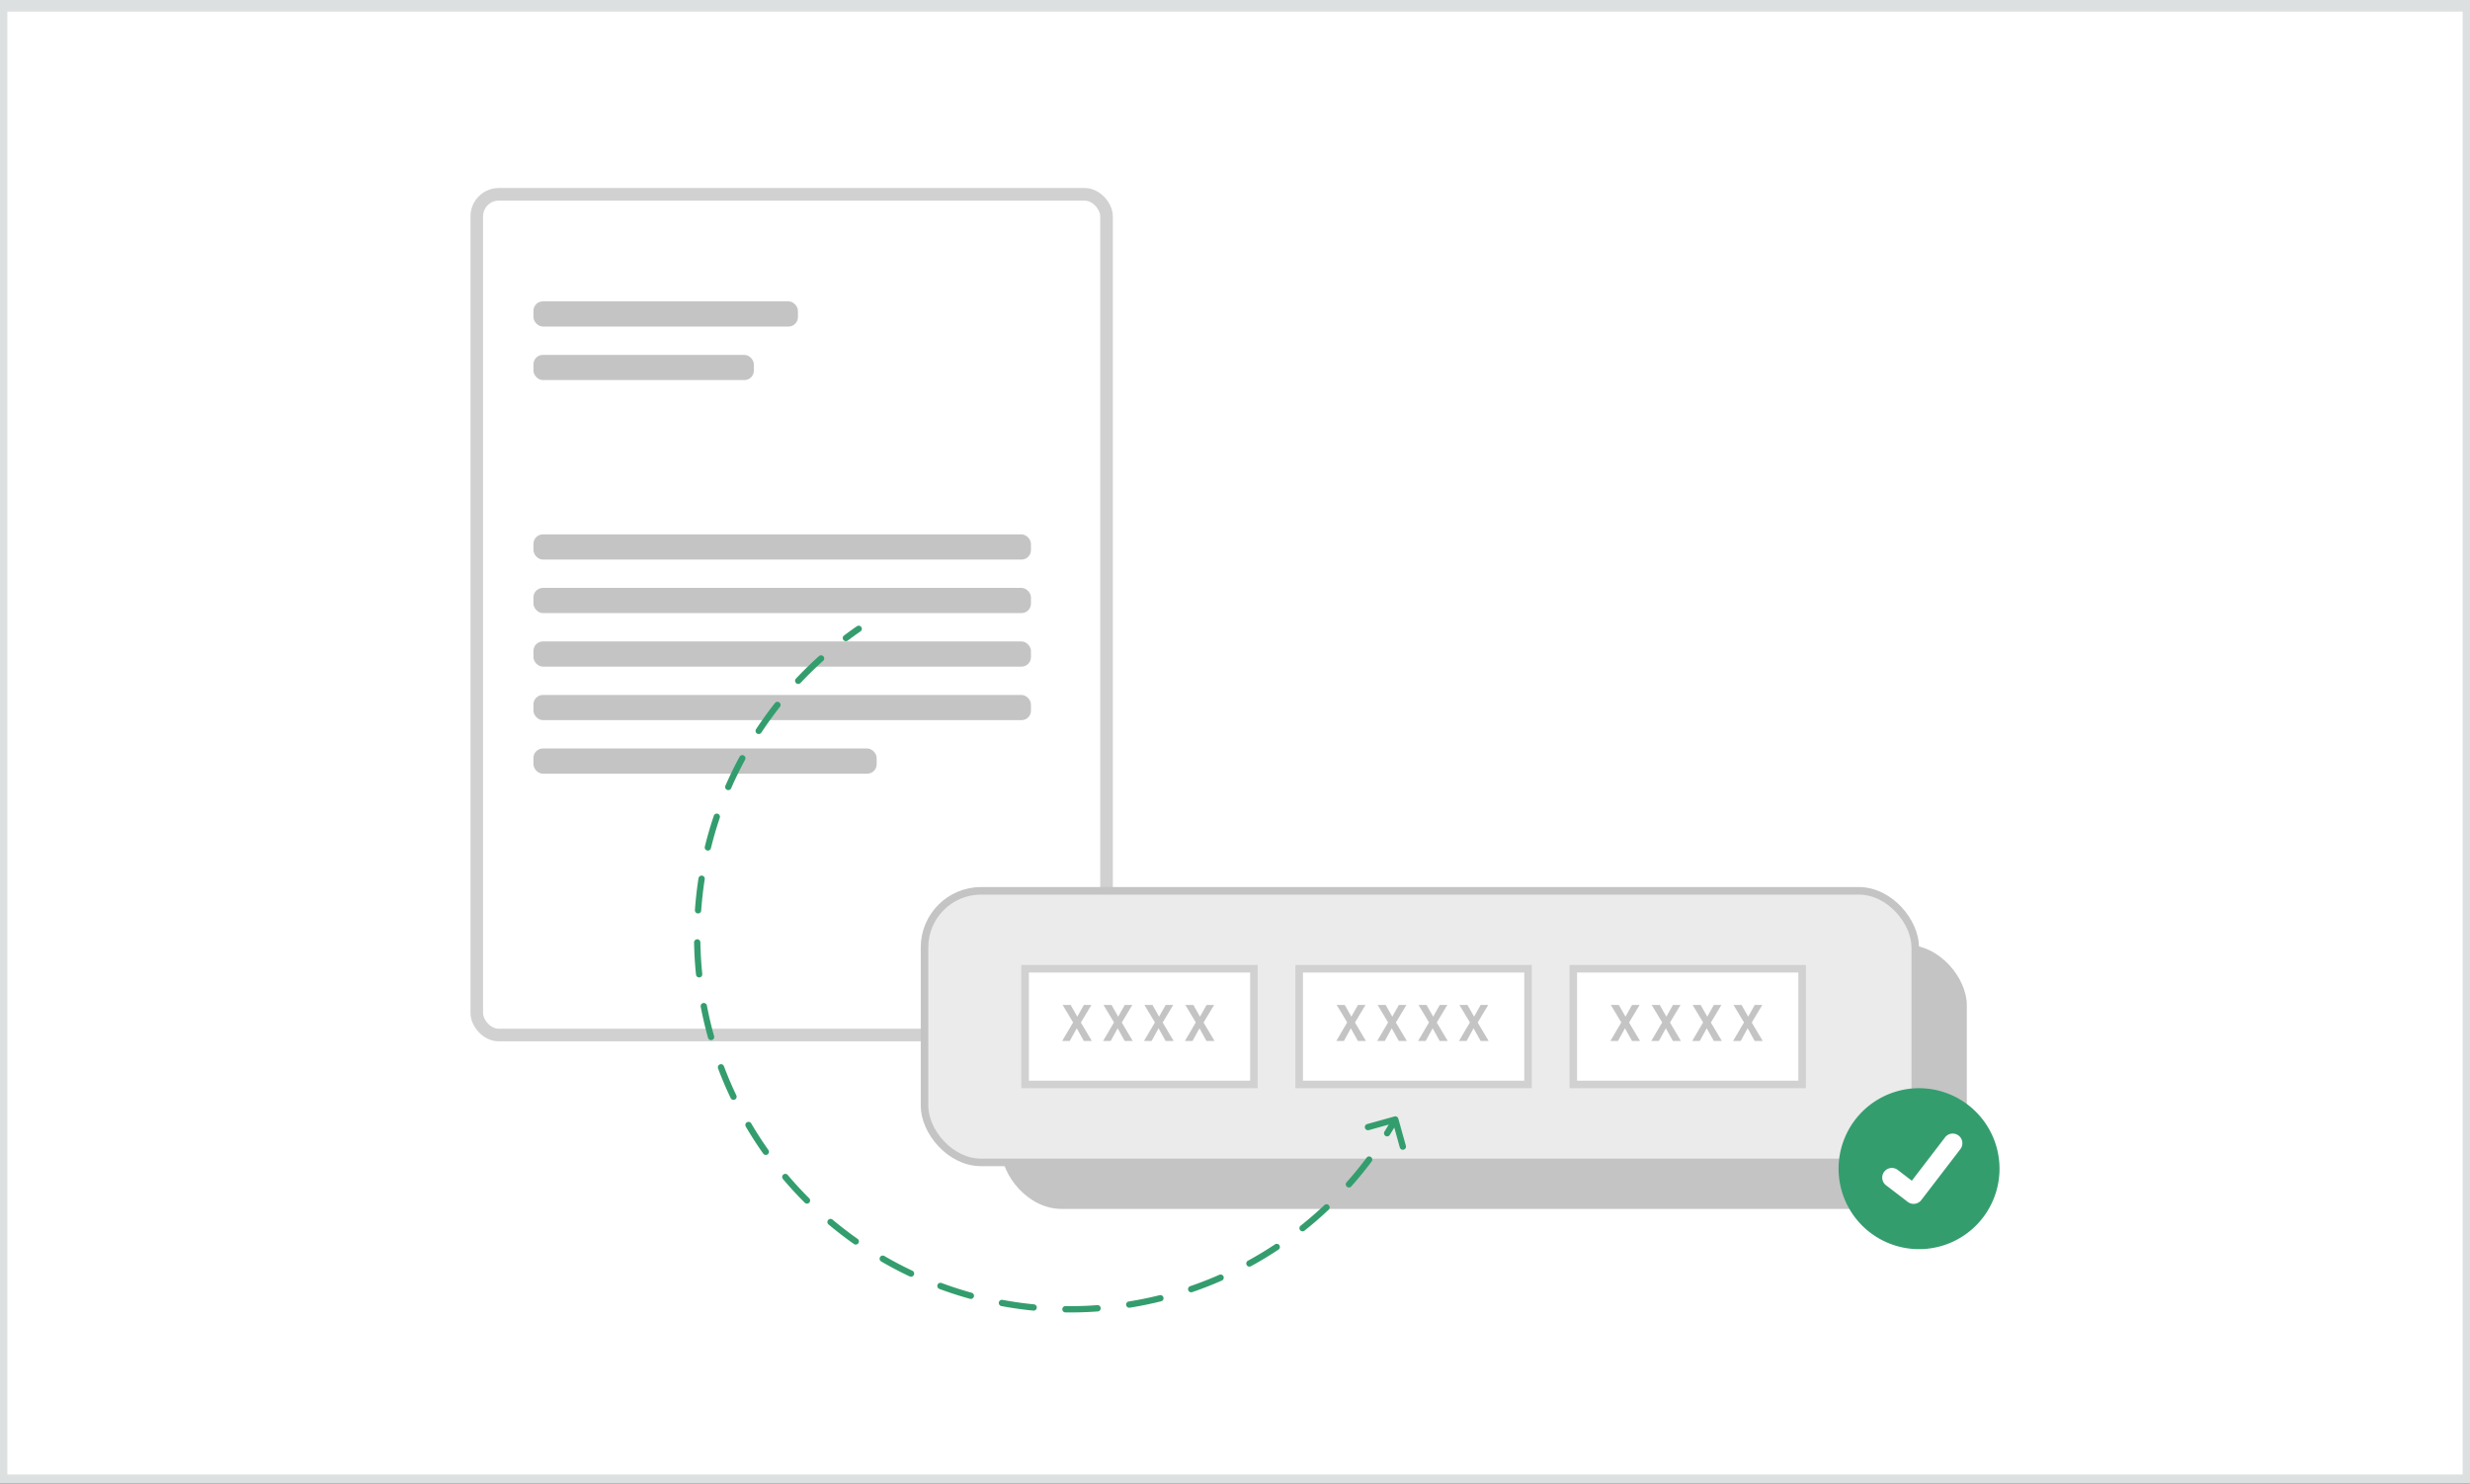 <svg width="303" height="182" fill="none" xmlns="http://www.w3.org/2000/svg">
    <rect width="100%" height="100%" fill="#333333" stroke="none"/>
    <path d="M0 .518h303v181.259H0V.517Z" fill="#fff"/>
    <rect x="58.487" y="23.835" width="77.253" height="103.133" rx="2.704" fill="#fff" stroke="#D1D1D1"
          stroke-width="1.545"/>
    <rect x="65.439" y="36.968" width="32.446" height="3.09" rx="1.159" fill="#C4C4C4"/>
    <rect x="65.439" y="65.552" width="61.03" height="3.09" rx="1.159" fill="#C4C4C4"/>
    <rect x="65.439" y="72.118" width="61.03" height="3.09" rx="1.159" fill="#C4C4C4"/>
    <rect x="65.439" y="78.685" width="61.03" height="3.09" rx="1.159" fill="#C4C4C4"/>
    <rect x="65.439" y="85.251" width="61.03" height="3.09" rx="1.159" fill="#C4C4C4"/>
    <rect x="65.439" y="91.817" width="42.103" height="3.09" rx="1.159" fill="#C4C4C4"/>
    <rect x="65.439" y="43.534" width="27.038" height="3.09" rx="1.159" fill="#C4C4C4"/>
    <rect x="122.821" y="115.908" width="118.454" height="32.39" rx="7.403" fill="#C4C4C4"/>
    <rect x="113.412" y="109.276" width="121.539" height="33.315" rx="6.941" fill="#EBEBEB" stroke="#C4C4C4"
          stroke-width=".925"/>
    <path d="M235.414 133.491a9.868 9.868 0 0 0-9.12 6.094 9.87 9.87 0 0 0 2.14 10.757 9.874 9.874 0 0 0 10.758 2.14 9.872 9.872 0 0 0 6.093-9.12 9.886 9.886 0 0 0-2.894-6.977 9.886 9.886 0 0 0-6.977-2.894Z"
          fill="#349D6E"/>
    <path d="M234.745 147.678a1.174 1.174 0 0 1-.708-.235l-.012-.009-2.665-2.038a1.188 1.188 0 0 1-.219-1.661 1.183 1.183 0 0 1 1.66-.219l1.726 1.324 4.078-5.321a1.179 1.179 0 0 1 1.245-.423c.151.04.291.109.415.204l-.025.035.026-.035a1.187 1.187 0 0 1 .219 1.66l-4.797 6.255a1.188 1.188 0 0 1-.942.462l-.001.001Z"
          fill="#fff"/>
    <path fill="#fff" stroke="#D1D1D1" stroke-width=".925"
          d="M125.752 118.838h28.071v14.19h-28.071zM159.375 118.838h28.071v14.19h-28.071zM192.999 118.838h28.071v14.19h-28.071z"/>
    <path d="M133.888 123.276h-.929l-.8 1.428h-.013l-.807-1.428h-.986l1.287 2.145-1.339 2.273h.935l.846-1.543h.013l.858 1.543h.986l-1.345-2.26 1.294-2.158Zm5.017 0h-.928l-.801 1.428h-.013l-.807-1.428h-.986l1.287 2.145-1.338 2.273h.935l.845-1.543h.013l.858 1.543h.986l-1.344-2.26 1.293-2.158Zm5.018 0h-.929l-.8 1.428h-.013l-.807-1.428h-.986l1.287 2.145-1.339 2.273h.935l.846-1.543h.013l.858 1.543h.986l-1.345-2.26 1.294-2.158Zm5.017 0h-.928l-.801 1.428h-.013l-.807-1.428h-.986l1.287 2.145-1.338 2.273h.935l.845-1.543h.013l.858 1.543h.986l-1.345-2.26 1.294-2.158ZM167.511 123.276h-.928l-.801 1.428h-.013l-.807-1.428h-.986l1.287 2.145-1.338 2.273h.935l.845-1.543h.013l.858 1.543h.986l-1.344-2.26 1.293-2.158Zm5.018 0h-.929l-.8 1.428h-.013l-.807-1.428h-.986l1.287 2.145-1.339 2.273h.935l.846-1.543h.013l.858 1.543h.986l-1.345-2.26 1.294-2.158Zm5.017 0h-.928l-.801 1.428h-.013l-.807-1.428h-.986l1.287 2.145-1.338 2.273h.935l.845-1.543h.013l.858 1.543h.986l-1.344-2.26 1.293-2.158Zm5.018 0h-.929l-.8 1.428h-.013l-.807-1.428h-.986l1.287 2.145-1.339 2.273h.935l.846-1.543h.013l.858 1.543h.986l-1.345-2.26 1.294-2.158ZM201.135 123.276h-.929l-.8 1.428h-.013l-.807-1.428h-.986l1.287 2.145-1.338 2.273h.935l.845-1.543h.013l.858 1.543h.986l-1.345-2.26 1.294-2.158Zm5.017 0h-.928l-.801 1.428h-.013l-.807-1.428h-.986l1.287 2.145-1.338 2.273h.935l.845-1.543h.013l.858 1.543h.986l-1.344-2.26 1.293-2.158Zm5.018 0h-.929l-.8 1.428h-.013l-.807-1.428h-.986l1.287 2.145-1.339 2.273h.935l.846-1.543h.013l.858 1.543h.986l-1.345-2.26 1.294-2.158Zm5.017 0h-.928l-.801 1.428h-.013l-.807-1.428h-.986l1.287 2.145-1.338 2.273h.935l.845-1.543h.013l.858 1.543h.986l-1.344-2.26 1.293-2.158Z"
          fill="#C4C4C4"/>
    <path d="M171.349 137.276a.194.194 0 0 0-.238-.134l-1.674.467a.192.192 0 0 0-.134.238.194.194 0 0 0 .238.134l1.488-.415.415 1.488a.193.193 0 1 0 .372-.103l-.467-1.675Zm-16.382 16.738-.1-.165.1.165Zm-22.305 6.575-.006-.193.006.193Zm-22.657-5.234.089-.171-.089.171Zm-17.162-15.692-.162.105.162-.105Zm-7.236-22.099.192-.011-.192.011Zm4.556-22.803.174.085-.174-.085Zm15.283-17.462c.088-.061.11-.181.049-.27a.192.192 0 0 0-.268-.049l.219.319Zm-1.815.832a.193.193 0 1 0 .232.308l-.232-.308Zm-2.78 2.787a.193.193 0 1 0-.258-.287l.258.287Zm-3.07 2.463a.193.193 0 1 0 .282.265l-.282-.264Zm-2.264 3.22a.193.193 0 0 0-.303-.239l.303.24Zm-2.605 2.951a.193.193 0 1 0 .322.213l-.322-.213Zm-1.682 3.56a.193.193 0 1 0-.34-.185l.34.184Zm-2.065 3.35a.193.193 0 0 0 .354.155l-.354-.155Zm-1.051 3.794a.193.193 0 0 0-.366-.124l.366.124Zm-1.464 3.654a.192.192 0 0 0 .142.233.193.193 0 0 0 .233-.141l-.375-.092Zm-.39 3.917a.194.194 0 0 0-.16-.221.194.194 0 0 0-.22.162l.38.059Zm-.819 3.85a.193.193 0 0 0 .385.027l-.385-.027Zm.284 3.926a.193.193 0 1 0-.386.007l.386-.007Zm-.152 3.934a.193.193 0 1 0 .384-.04l-.384.04Zm.949 3.82a.193.193 0 1 0-.38.072l.38-.072Zm.52 3.902a.193.193 0 0 0 .372-.105l-.371.105Zm1.586 3.602a.193.193 0 0 0-.361.136l.361-.136Zm1.178 3.756a.193.193 0 1 0 .349-.166l-.349.166Zm2.177 3.28a.193.193 0 1 0-.334.196l.334-.196Zm1.8 3.501a.193.193 0 1 0 .315-.223l-.315.223Zm2.704 2.861a.193.193 0 1 0-.295.249l.295-.249Zm2.37 3.142a.193.193 0 1 0 .273-.273l-.273.273Zm3.152 2.359a.193.193 0 0 0-.249.296l.249-.296Zm2.871 2.693a.193.193 0 0 0 .222-.316l-.222.316Zm3.507 1.787a.192.192 0 0 0-.264.07.194.194 0 0 0 .07.264l.194-.334Zm3.289 2.164a.194.194 0 0 0 .257-.092.194.194 0 0 0-.093-.258l-.164.35Zm3.76 1.163a.193.193 0 1 0-.134.362l.134-.362Zm3.609 1.572a.192.192 0 0 0 .237-.134.192.192 0 0 0-.134-.238l-.103.372Zm3.904.506a.194.194 0 0 0-.226.154.195.195 0 0 0 .155.226l.071-.38Zm3.823.934a.193.193 0 1 0 .038-.384l-.038.384Zm3.933-.167a.193.193 0 0 0-.005.387l.005-.387Zm3.927.269a.193.193 0 1 0-.028-.385l.028.385Zm3.847-.834a.193.193 0 0 0 .061.381l-.061-.381Zm3.916-.404a.193.193 0 1 0-.093-.375l.093.375Zm3.648-1.478a.193.193 0 0 0 .125.366l-.125-.366Zm3.79-1.065a.194.194 0 0 0 .099-.255.194.194 0 0 0-.255-.099l.156.354Zm3.343-2.078a.193.193 0 1 0 .185.339l-.185-.339Zm3.553-1.695a.193.193 0 1 0-.214-.322l.214.322Zm2.94-2.617a.193.193 0 0 0-.031.271.194.194 0 0 0 .271.031l-.24-.302Zm3.212-2.276a.193.193 0 0 0 .007-.273.193.193 0 0 0-.273-.008l.266.281Zm2.451-3.08a.193.193 0 1 0 .289.257l-.289-.257Zm2.777-2.79a.192.192 0 0 0-.039-.27.192.192 0 0 0-.27.039l.309.231Zm1.891-3.452a.194.194 0 0 0 .062.266c.091.056.21.028.266-.062l-.328-.204ZM105.227 76.98c-.541.373-1.073.756-1.596 1.15l.232.31c.519-.392 1.047-.772 1.583-1.141l-.219-.319Zm-4.634 3.65a46.077 46.077 0 0 0-2.812 2.752l.282.264a45.71 45.71 0 0 1 2.788-2.728l-.258-.287Zm-5.379 5.733a45.935 45.935 0 0 0-2.302 3.19l.322.212a45.595 45.595 0 0 1 2.283-3.163l-.303-.24Zm-4.324 6.564c-.312.576-.612 1.159-.9 1.75l.347.169c.285-.586.583-1.164.893-1.735l-.34-.184Zm-.9 1.75c-.288.59-.563 1.185-.825 1.785l.354.155c.26-.596.532-1.186.818-1.771l-.347-.17Zm-2.242 5.455a46.011 46.011 0 0 0-1.098 3.778l.375.092a45.434 45.434 0 0 1 1.089-3.746l-.366-.124Zm-1.869 7.636a45.955 45.955 0 0 0-.438 3.909l.385.027c.09-1.299.235-2.593.435-3.877l-.382-.059Zm-.54 7.842c.01.655.036 1.31.075 1.966l.385-.023c-.038-.651-.063-1.3-.074-1.95l-.386.007Zm.075 1.966c.039.655.092 1.309.16 1.961l.383-.04a45.563 45.563 0 0 1-.157-1.944l-.386.023Zm.728 5.853c.246 1.29.546 2.568.9 3.83l.372-.105a45.526 45.526 0 0 1-.892-3.797l-.38.072Zm2.125 7.568a45.94 45.94 0 0 0 1.539 3.62l.349-.166a45.479 45.479 0 0 1-1.527-3.59l-.361.136Zm3.382 7.096c.332.565.676 1.123 1.032 1.675l.324-.209a44.881 44.881 0 0 1-1.022-1.662l-.334.196Zm1.032 1.675c.356.552.724 1.095 1.102 1.63l.315-.223c-.375-.53-.74-1.069-1.093-1.616l-.324.209Zm3.51 4.74a45.904 45.904 0 0 0 2.666 2.893l.273-.273a45.904 45.904 0 0 1-2.643-2.869l-.295.249Zm5.569 5.548a46.242 46.242 0 0 0 3.12 2.397l.222-.316a45.781 45.781 0 0 1-3.093-2.377l-.249.296Zm6.433 4.518c.566.329 1.14.646 1.722.952l.179-.342a47.15 47.15 0 0 1-1.707-.944l-.194.334Zm1.722.952c.581.306 1.168.598 1.761.878l.164-.35a45.747 45.747 0 0 1-1.746-.87l-.179.342Zm5.387 2.403c1.231.457 2.48.861 3.743 1.21l.103-.372a45.455 45.455 0 0 1-3.712-1.2l-.134.362Zm7.576 2.096c1.288.24 2.588.425 3.894.554l.038-.384a45.516 45.516 0 0 1-3.861-.55l-.071.38Zm7.822.774c.655.008 1.311.003 1.968-.017l-.012-.386c-.651.019-1.301.025-1.951.016l-.005.387Zm1.968-.017c.656-.02 1.311-.053 1.964-.101l-.028-.385c-.647.047-1.297.081-1.948.1l.012.386Zm5.872-.554a46.168 46.168 0 0 0 3.855-.785l-.093-.375a45.489 45.489 0 0 1-3.823.779l.061.381Zm7.628-1.897a46.095 46.095 0 0 0 3.665-1.431l-.156-.354a45.32 45.32 0 0 1-3.634 1.419l.125.366Zm7.193-3.17a47.317 47.317 0 0 0 1.706-.981l-.2-.331c-.557.337-1.121.661-1.691.973l.185.339Zm1.706-.981c.562-.34 1.116-.691 1.662-1.053l-.214-.322c-.541.359-1.091.707-1.648 1.044l.2.331Zm4.842-3.368a46.154 46.154 0 0 0 2.972-2.578l-.266-.281a45.682 45.682 0 0 1-2.946 2.557l.24.302Zm5.712-5.401a45.755 45.755 0 0 0 2.488-3.047l-.309-.231a45.824 45.824 0 0 1-2.468 3.021l.289.257Zm4.707-6.295c.346-.557.681-1.121 1.003-1.693l-.336-.19c-.32.568-.652 1.127-.995 1.679l.328.204Zm1.207-1.891a.386.386 0 0 0-.476-.269l-3.348.933a.386.386 0 1 0 .207.744l2.977-.829.829 2.977a.387.387 0 0 0 .744-.208l-.933-3.348Zm-16.568 16.789-.2-.33.2.33Zm-22.305 6.575-.012-.386.012.386Zm-22.657-5.234.179-.342-.179.342Zm-17.162-15.692-.324.21.324-.21Zm-7.236-22.099.385-.023-.385.023Zm4.556-22.803.347.17-.347-.17Zm15.392-17.303a.386.386 0 1 0-.438-.637l.438.636Zm-2.041.519a.387.387 0 0 0 .465.616l-.465-.617Zm-2.534 3.085a.386.386 0 1 0-.516-.575l.516.575Zm-3.34 2.187a.386.386 0 0 0 .564.529l-.564-.529Zm-1.971 3.472a.386.386 0 1 0-.606-.478l.606.478Zm-2.919 2.725a.386.386 0 1 0 .645.425l-.645-.425Zm-1.35 3.757a.386.386 0 1 0-.68-.368l.68.368Zm-2.412 3.182a.386.386 0 1 0 .708.309l-.708-.309Zm-.691 3.933a.386.386 0 0 0-.732-.248l.732.248Zm-1.835 3.546a.386.386 0 0 0 .75.184l-.75-.184Zm-.01 3.993a.386.386 0 1 0-.764-.119l.764.119Zm-1.204 3.807a.387.387 0 0 0 .771.053l-.77-.053Zm.67 3.936a.386.386 0 1 0-.772.013l.772-.013Zm-.537 3.956a.386.386 0 1 0 .769-.079l-.769.079Zm1.33 3.765a.387.387 0 0 0-.758.144l.759-.144Zm.145 3.99a.386.386 0 0 0 .744-.209l-.743.209Zm1.953 3.483a.386.386 0 1 0-.723.271l.723-.271Zm.823 3.907a.386.386 0 0 0 .697-.333l-.697.333Zm2.517 3.099a.386.386 0 0 0-.666.39l.666-.39Zm1.477 3.709a.386.386 0 1 0 .63-.446l-.63.446Zm3.008 2.625a.386.386 0 0 0-.59.499l.59-.499Zm2.087 3.404a.386.386 0 1 0 .545-.547l-.545.547Zm3.412 2.074a.386.386 0 1 0-.497.592l.497-.592Zm2.636 2.999a.387.387 0 0 0 .444-.633l-.444.633Zm3.715 1.462a.386.386 0 1 0-.388.668l.388-.668Zm3.109 2.505a.386.386 0 1 0 .33-.698l-.33.698Zm3.91.808a.386.386 0 0 0-.269.724l.269-.724Zm3.49 1.939a.386.386 0 1 0 .206-.744l-.206.744Zm3.991.13a.386.386 0 1 0-.142.76l.142-.76Zm3.769 1.316a.386.386 0 1 0 .076-.768l-.076.768Zm3.955-.552a.386.386 0 1 0-.01.773l.01-.773Zm3.938.655a.387.387 0 1 0-.056-.771l.056.771Zm3.803-1.218a.387.387 0 0 0 .122.763l-.122-.763Zm3.992-.026a.385.385 0 1 0-.186-.749l.186.749Zm3.54-1.848a.387.387 0 0 0 .25.731l-.25-.731Zm3.93-.705a.387.387 0 0 0-.312-.707l.312.707Zm3.172-2.424a.385.385 0 1 0 .371.677l-.371-.677Zm3.753-1.366a.386.386 0 1 0-.428-.643l.428.643Zm2.713-2.929a.386.386 0 1 0 .481.605l-.481-.605Zm3.464-1.984a.387.387 0 0 0-.53-.561l.53.561Zm2.175-3.349a.386.386 0 1 0 .577.514l-.577-.514Zm3.076-2.545a.386.386 0 1 0-.619-.463l.619.463Zm1.572-3.67a.386.386 0 1 0 .656.408l-.656-.408Zm-64.719-61.989c-.543.374-1.077.76-1.603 1.156l.465.616c.517-.389 1.042-.768 1.576-1.136l-.438-.636Zm-4.653 3.666c-.98.88-1.923 1.803-2.824 2.762l.564.529a45.613 45.613 0 0 1 2.776-2.716l-.516-.575Zm-5.401 5.756a46.115 46.115 0 0 0-2.313 3.203l.645.425a45.391 45.391 0 0 1 2.274-3.15l-.606-.478Zm-4.343 6.592a46.153 46.153 0 0 0-.904 1.757l.694.338c.285-.582.581-1.158.89-1.727l-.68-.368Zm-.904 1.757c-.29.592-.565 1.19-.828 1.793l.708.309c.258-.593.53-1.18.814-1.764l-.694-.339Zm-2.251 5.478a46.204 46.204 0 0 0-1.103 3.794l.75.184c.308-1.257.67-2.502 1.085-3.73l-.732-.248Zm-1.877 7.668c-.202 1.3-.349 2.61-.44 3.926l.771.053c.09-1.294.234-2.582.433-3.86l-.764-.119Zm-.542 7.875c.01.658.036 1.316.075 1.974l.771-.046a45.278 45.278 0 0 1-.074-1.941l-.772.013Zm.075 1.974c.04.658.093 1.315.16 1.969l.769-.079a45.351 45.351 0 0 1-.158-1.936l-.77.046Zm.732 5.878a46.09 46.09 0 0 0 .903 3.846l.744-.209a45.474 45.474 0 0 1-.888-3.781l-.76.144Zm2.133 7.6a46.316 46.316 0 0 0 1.546 3.636l.697-.333a45.424 45.424 0 0 1-1.52-3.574l-.723.271Zm3.397 7.125c.332.568.678 1.129 1.036 1.683l.649-.419a45.444 45.444 0 0 1-1.019-1.654l-.666.39Zm1.036 1.683c.357.554.726 1.1 1.106 1.636l.631-.446a45.202 45.202 0 0 1-1.088-1.609l-.65.419Zm3.525 4.76a46.199 46.199 0 0 0 2.677 2.905l.545-.547a45.332 45.332 0 0 1-2.632-2.857l-.59.499Zm5.592 5.571a46.3 46.3 0 0 0 3.133 2.407l.444-.633a45.061 45.061 0 0 1-3.08-2.366l-.497.592Zm6.46 4.537c.569.33 1.145.649 1.729.956l.359-.684a45.936 45.936 0 0 1-1.7-.94l-.388.668Zm1.729.956c.584.307 1.173.601 1.768.881l.33-.698a44.674 44.674 0 0 1-1.739-.867l-.359.684Zm5.409 2.413c1.237.459 2.491.865 3.759 1.215l.206-.744a45.58 45.58 0 0 1-3.696-1.195l-.269.724Zm7.608 2.105c1.294.241 2.599.427 3.911.556l.076-.768a45.545 45.545 0 0 1-3.845-.548l-.142.76Zm7.856.777c.657.008 1.316.003 1.975-.017l-.023-.772c-.648.019-1.296.025-1.942.016l-.01.773Zm1.975-.017c.66-.02 1.317-.053 1.973-.101l-.056-.771c-.645.047-1.292.081-1.94.1l.023.772Zm5.898-.556a46.128 46.128 0 0 0 3.87-.789l-.186-.749a45.482 45.482 0 0 1-3.806.775l.122.763Zm7.66-1.906a46.231 46.231 0 0 0 3.68-1.436l-.312-.707a45.44 45.44 0 0 1-3.618 1.412l.25.731Zm7.223-3.183a45.64 45.64 0 0 0 1.713-.985l-.4-.661a46.12 46.12 0 0 1-1.684.969l.371.677Zm1.713-.985a46.505 46.505 0 0 0 1.669-1.058l-.428-.643c-.539.358-1.086.705-1.641 1.04l.4.661Zm4.863-3.382a46.247 46.247 0 0 0 2.983-2.589l-.53-.561a45.555 45.555 0 0 1-2.934 2.545l.481.605Zm5.735-5.424a46.453 46.453 0 0 0 2.499-3.059l-.619-.463a45.167 45.167 0 0 1-2.457 3.008l.577.514Zm4.727-6.321c.348-.559.683-1.126 1.008-1.7l-.673-.38a45.905 45.905 0 0 1-.991 1.672l.656.408Z"
          fill="#349D6E"/>
    <path d="M0 .518v-.902h-.902v.902H0Zm303 0h.902v-.902H303v.902Zm0 181.259v.902h.902v-.902H303Zm-303 0h-.902v.902H0v-.902ZM0 1.42h303V-.384H0V1.42ZM302.098.518v181.259h1.804V.517h-1.804ZM303 180.875H0v1.804h303v-1.804Zm-302.098.902V.517H-.902v181.26H.902Z"
          fill="#DCE0E0"/>
</svg>